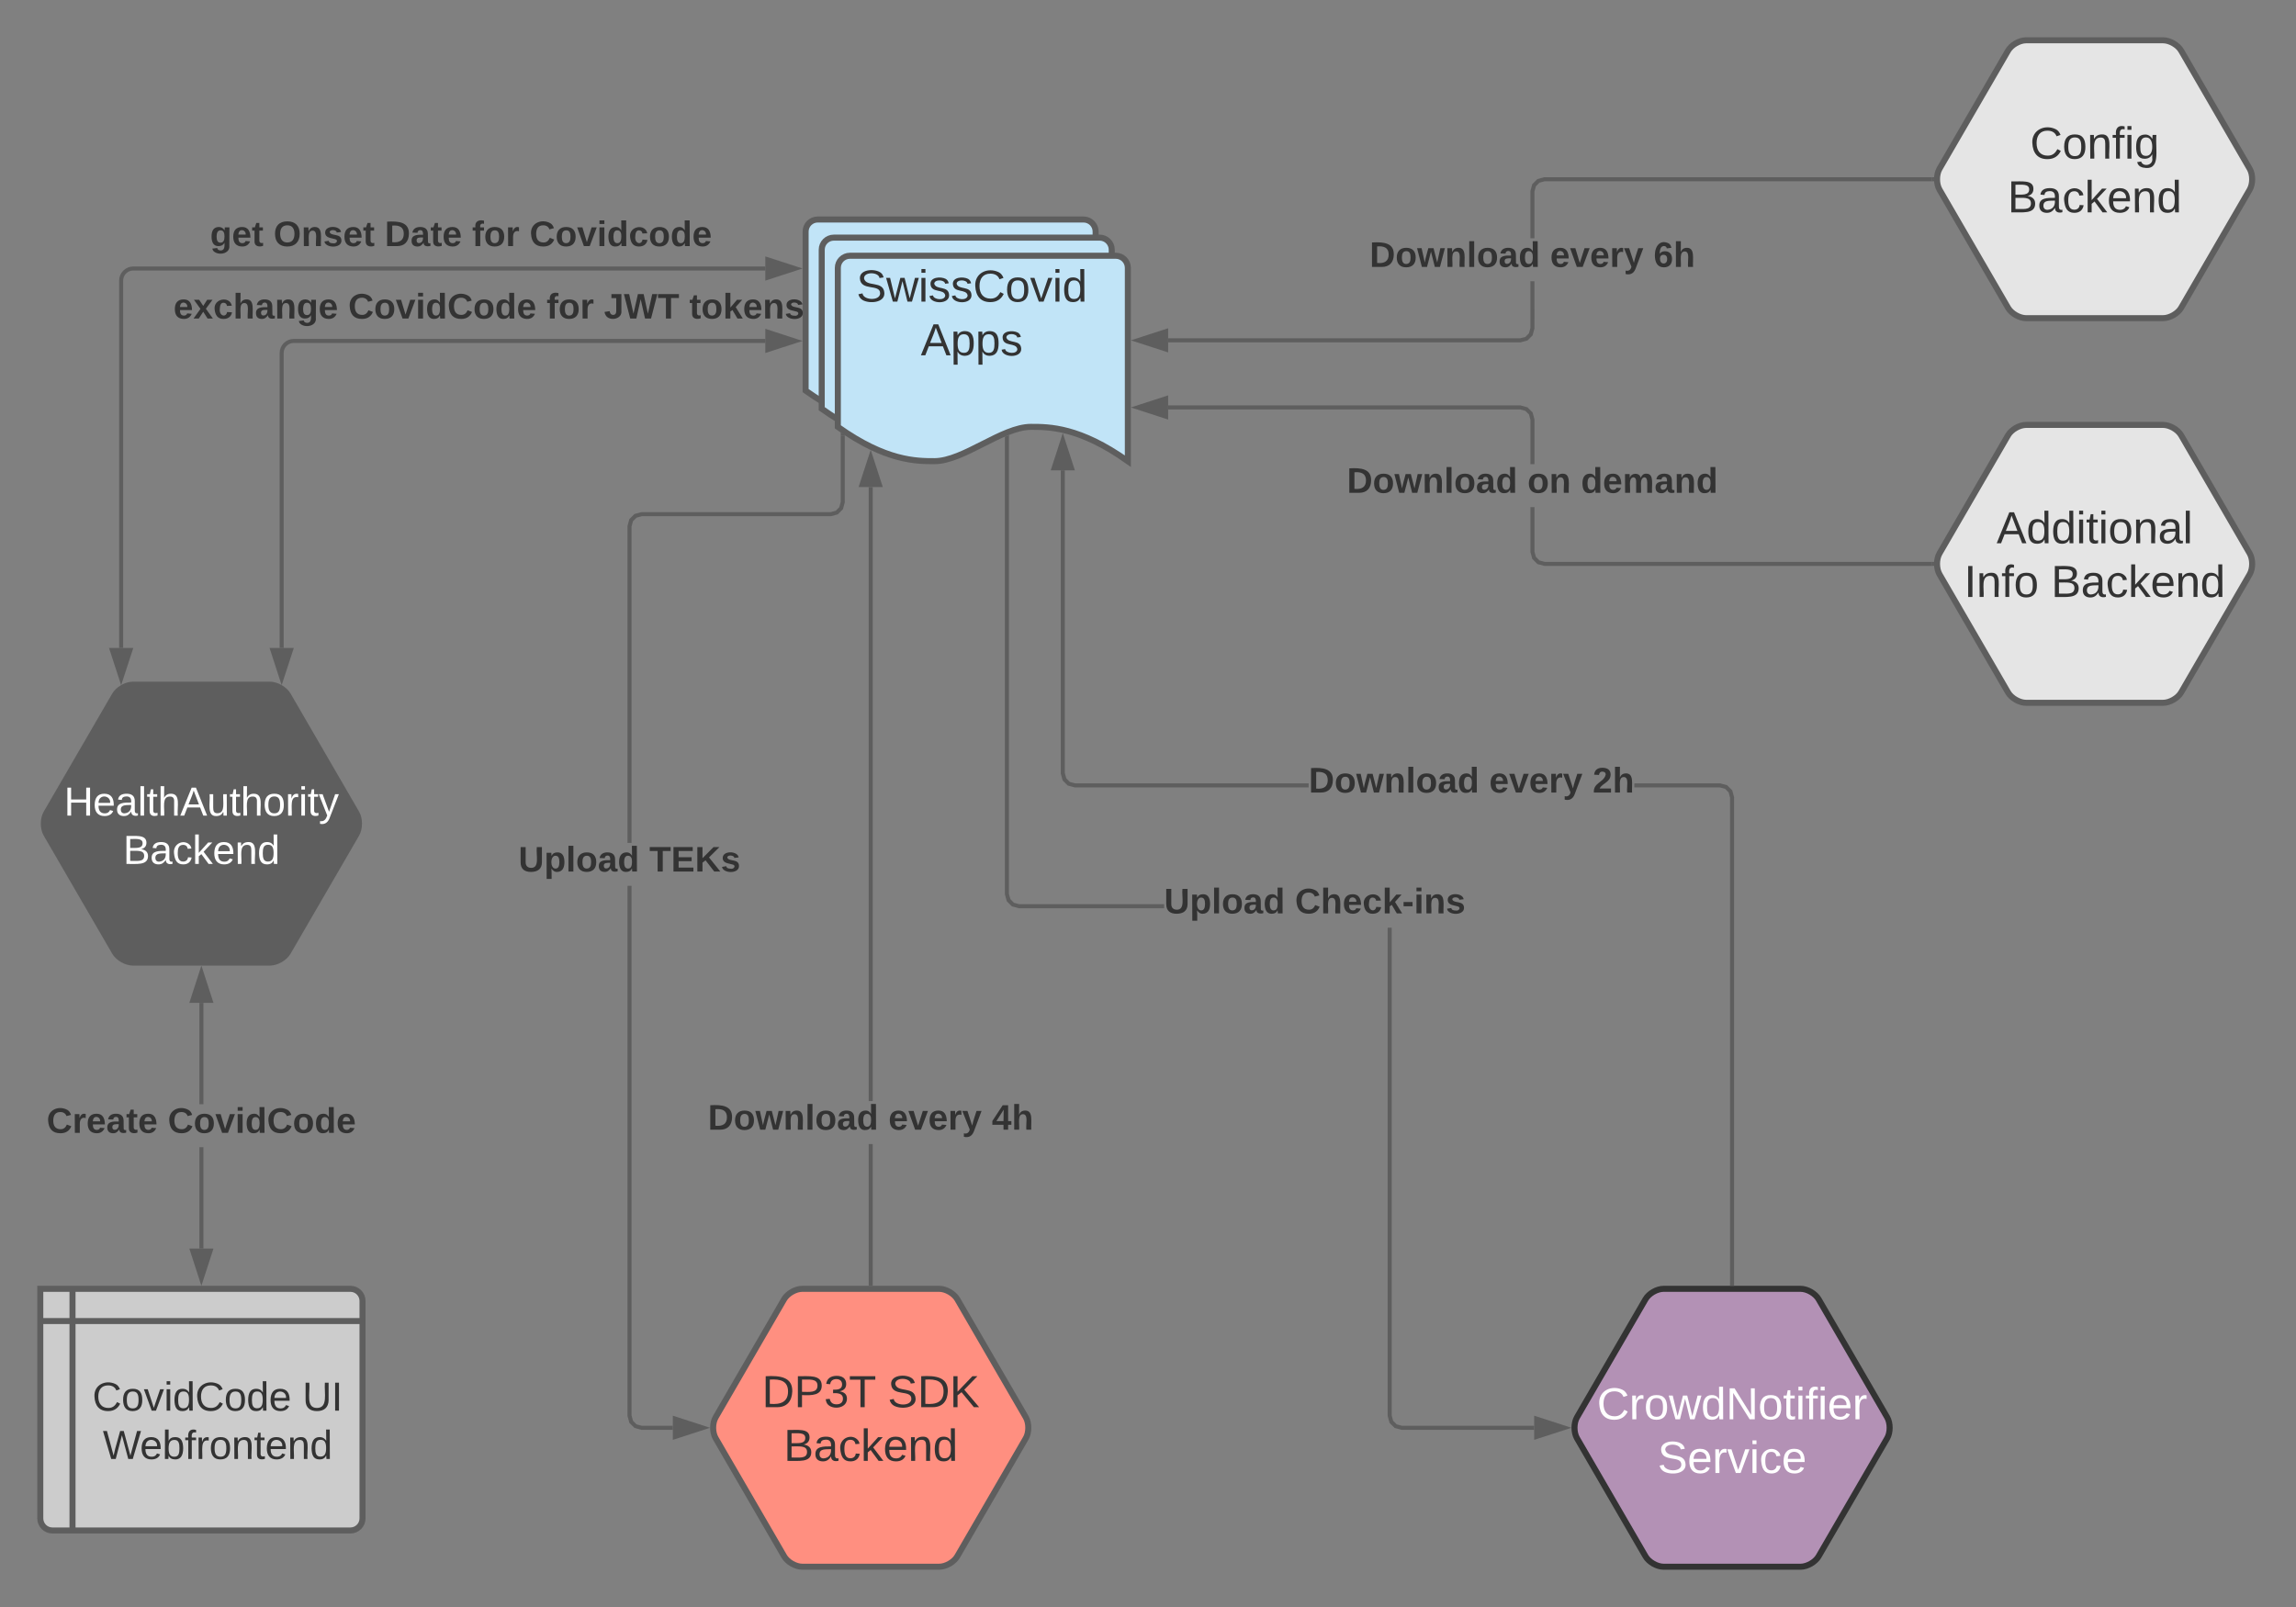 <svg xmlns="http://www.w3.org/2000/svg" xmlns:xlink="http://www.w3.org/1999/xlink" xmlns:lucid="lucid" width="1140" height="798"><rect width="100%" height="100%" fill="#808080" stroke="none"/><g transform="translate(-480 -20)" lucid:page-tab-id="0_0"><path d="M1263 734.2c-1.65-2.88-1.65-7.52 0-10.4l34-58.6c1.65-2.88 5.7-5.2 9-5.2h68c3.3 0 7.35 2.32 9 5.2l34 58.6c1.65 2.88 1.65 7.52 0 10.4l-34 58.6c-1.65 2.88-5.7 5.2-9 5.2h-68c-3.3 0-7.35-2.32-9-5.2z" stroke="#333" stroke-width="3" fill="#b391b5"/><use xlink:href="#a" transform="matrix(1,0,0,1,1265,665) translate(7.937 59.788)"/><use xlink:href="#b" transform="matrix(1,0,0,1,1265,665) translate(38.03 86.454)"/><path d="M835.33 734.2c-1.66-2.88-1.66-7.52 0-10.4l33.98-58.6c1.67-2.88 5.7-5.2 9.02-5.2h68c3.3 0 7.35 2.32 9 5.2l34 58.6c1.65 2.88 1.65 7.52 0 10.4l-34 58.6c-1.65 2.88-5.7 5.2-9 5.2h-68c-3.3 0-7.35-2.32-9-5.2z" stroke="#5e5e5e" stroke-width="3" fill="#ff8f80"/><use xlink:href="#c" transform="matrix(1,0,0,1,837.321,665) translate(20.993 53.778)"/><use xlink:href="#d" transform="matrix(1,0,0,1,837.321,665) translate(83.4 53.778)"/><use xlink:href="#e" transform="matrix(1,0,0,1,837.321,665) translate(31.795 80.444)"/><path d="M503 434.2c-1.65-2.88-1.65-7.52 0-10.4l34-58.6c1.65-2.88 5.7-5.2 9-5.2h68c3.3 0 7.35 2.32 9 5.2l34 58.6c1.65 2.88 1.65 7.52 0 10.4l-34 58.6c-1.65 2.88-5.7 5.2-9 5.2h-68c-3.3 0-7.35-2.32-9-5.2z" stroke="#5e5e5e" stroke-width="3" fill="#5e5e5e"/><use xlink:href="#f" transform="matrix(1,0,0,1,505,365) translate(6.783 60.01)"/><use xlink:href="#g" transform="matrix(1,0,0,1,505,365) translate(36.116 84.01)"/><path d="M500 660h154c3.3 0 6 2.7 6 6v108c0 3.3-2.7 6-6 6H506c-3.3 0-6-2.7-6-6zm16 0v120m-16-104h160" stroke="#5e5e5e" stroke-width="3" fill="#ccc"/><use xlink:href="#h" transform="matrix(1,0,0,1,521,681) translate(4.889 39.5)"/><use xlink:href="#i" transform="matrix(1,0,0,1,521,681) translate(109.167 39.5)"/><use xlink:href="#j" transform="matrix(1,0,0,1,521,681) translate(10.028 63.5)"/><path d="M1443 114.2c-1.65-2.88-1.65-7.52 0-10.4l34-58.6c1.65-2.88 5.7-5.2 9-5.2h68c3.3 0 7.35 2.32 9 5.2l34 58.6c1.65 2.88 1.65 7.52 0 10.4l-34 58.6c-1.65 2.88-5.7 5.2-9 5.2h-68c-3.3 0-7.35-2.32-9-5.2z" stroke="#5e5e5e" stroke-width="3" fill="#e5e5e5"/><use xlink:href="#k" transform="matrix(1,0,0,1,1445,45) translate(42.968 53.778)"/><use xlink:href="#e" transform="matrix(1,0,0,1,1445,45) translate(31.795 80.444)"/><path d="M1443 305.2c-1.65-2.88-1.65-7.52 0-10.4l34-58.6c1.65-2.88 5.7-5.2 9-5.2h68c3.3 0 7.35 2.32 9 5.2l34 58.6c1.65 2.88 1.65 7.52 0 10.4l-34 58.6c-1.65 2.88-5.7 5.2-9 5.2h-68c-3.3 0-7.35-2.32-9-5.2z" stroke="#5e5e5e" stroke-width="3" fill="#e5e5e5"/><use xlink:href="#l" transform="matrix(1,0,0,1,1445,236) translate(26.332 53.778)"/><use xlink:href="#m" transform="matrix(1,0,0,1,1445,236) translate(10.19 80.444)"/><use xlink:href="#n" transform="matrix(1,0,0,1,1445,236) translate(53.4 80.444)"/><path d="M880 135c0-3.3 2.7-6 6-6h132c3.3 0 6 2.7 6 6v96c-24.05-17.03-39.02-17.03-48.1-17.03-14.4 0-33.55 17.03-47.95 17.03-8.93 0-24.05 0-47.95-17.03z" stroke="#5e5e5e" stroke-width="3" fill="#c1e4f7"/><path d="M888 144c0-3.3 2.7-6 6-6h132c3.3 0 6 2.7 6 6v96c-24.05-17.03-39.02-17.03-48.1-17.03-14.4 0-33.55 17.03-47.95 17.03-8.93 0-24.05 0-47.95-17.03z" stroke="#5e5e5e" stroke-width="3" fill="#c1e4f7"/><path d="M896 153c0-3.3 2.7-6 6-6h132c3.3 0 6 2.7 6 6v96c-24.05-17.03-39.02-17.03-48.1-17.03-14.4 0-33.55 17.03-47.95 17.03-8.93 0-24.05 0-47.95-17.03z" stroke="#5e5e5e" stroke-width="3" fill="#c1e4f7"/><use xlink:href="#o" transform="matrix(1,0,0,1,901,152) translate(4.216 17.778)"/><use xlink:href="#p" transform="matrix(1,0,0,1,901,152) translate(36.191 44.444)"/><path d="M1241.88 183.13l-.93 3.42-2.53 2.53-3.4.92H1060v-2h174.74l2.65-.7 1.76-1.8.72-2.63v-23.2h2zM1439.25 110H1247l-2.63.7-1.78 1.8-.72 2.63v23.2h-2v-23.46l.92-3.42 2.53-2.53 3.4-.92h192.52z" fill="#5e5e5e"/><path d="M1440.25 109.02l.13.98h-1.15v-2h1.15zM1059 193.64l-14.26-4.64 14.26-4.64z" fill="#5e5e5e"/><path d="M1060 195l-18.5-6 18.5-6zm-12.03-6l10.03 3.26v-6.52z" fill="#5e5e5e"/><use xlink:href="#q" transform="matrix(1,0,0,1,1160.037,138.333) translate(0 14.222)"/><use xlink:href="#r" transform="matrix(1,0,0,1,1160.037,138.333) translate(89.63 14.222)"/><use xlink:href="#s" transform="matrix(1,0,0,1,1160.037,138.333) translate(140.988 14.222)"/><path d="M1241.88 293.87l.7 2.64 1.8 1.8 2.63.7h192.25v2h-192.5l-3.42-.92-2.53-2.53-.92-3.42v-22.3h2zm-3.46-71.6l2.53 2.52.93 3.4v22.3h-2v-22.03l-.72-2.65-1.77-1.77-2.66-.72H1060v-2h175z" fill="#5e5e5e"/><path d="M1440.25 300.02l.13.98h-1.15v-2h1.15zM1059 226.97l-14.26-4.64 14.26-4.63z" fill="#5e5e5e"/><path d="M1060 228.35l-18.5-6.02 18.5-6zm-12.03-6.02l10.03 3.26v-6.53z" fill="#5e5e5e"/><use xlink:href="#q" transform="matrix(1,0,0,1,1148.778,250.5) translate(0 14.222)"/><use xlink:href="#t" transform="matrix(1,0,0,1,1148.778,250.5) translate(89.63 14.222)"/><use xlink:href="#u" transform="matrix(1,0,0,1,1148.778,250.5) translate(116.198 14.222)"/><path d="M1334.13 409l3.42.92 2.53 2.53.92 3.42V657.5h-2V416.13l-.7-2.64-1.8-1.8-2.63-.7h-42.4v-2zm-324.7-2.5l1.76 1.8 2.63.7h115.95v2h-116.2l-3.43-.92-2.53-2.53-.92-3.42V253.55h2v150.32z" fill="#5e5e5e"/><path d="M1341 658.5h-2v-1.03h2zM1012.34 252.55h-9.27l4.63-14.27z" fill="#5e5e5e"/><path d="M1013.7 253.55h-12l6-18.5zm-9.26-2h6.52l-3.26-10.03z" fill="#5e5e5e"/><use xlink:href="#q" transform="matrix(1,0,0,1,1129.785,399.333) translate(0 14.222)"/><use xlink:href="#r" transform="matrix(1,0,0,1,1129.785,399.333) translate(89.63 14.222)"/><use xlink:href="#v" transform="matrix(1,0,0,1,1129.785,399.333) translate(140.988 14.222)"/><path d="M913.32 657.5h-2v-69.4h2zm0-90.74h-2v-304.9h2z" fill="#5e5e5e"/><path d="M913.32 658.5h-2v-1.03h2zM916.96 260.87h-9.27l4.62-14.26z" fill="#5e5e5e"/><path d="M918.33 261.87H906.3l6.02-18.5zm-9.27-2h6.52l-3.26-10.03z" fill="#5e5e5e"/><use xlink:href="#q" transform="matrix(1,0,0,1,831.482,566.761) translate(0 14.222)"/><use xlink:href="#r" transform="matrix(1,0,0,1,831.482,566.761) translate(89.63 14.222)"/><use xlink:href="#w" transform="matrix(1,0,0,1,831.482,566.761) translate(140.988 14.222)"/><path d="M581 640h-2v-50.33h2zm0-71.67h-2V518h2zM580 655.26L575.36 641h9.28z" fill="#5e5e5e"/><path d="M580 658.5l-6-18.5h12zm-3.26-16.5l3.26 10.03 3.26-10.03zM584.64 517h-9.28l4.64-14.26z" fill="#5e5e5e"/><path d="M586 518h-12l6-18.5zm-9.26-2h6.52L580 505.97z" fill="#5e5e5e"/><use xlink:href="#x" transform="matrix(1,0,0,1,503.16,568.333) translate(0 14.222)"/><use xlink:href="#y" transform="matrix(1,0,0,1,503.16,568.333) translate(60.148 14.222)"/><path d="M860 153.33H546.15c-3.3 0-6 2.7-6 6v182.43" stroke="#5e5e5e" stroke-width="2" fill="none"/><path d="M875.26 153.33L861 157.97v-9.27zM540.15 357.02l-4.64-14.26h9.3z" stroke="#5e5e5e" stroke-width="2" fill="#5e5e5e"/><g><use xlink:href="#z" transform="matrix(1,0,0,1,584.312,128) translate(0 14.222)"/><use xlink:href="#A" transform="matrix(1,0,0,1,584.312,128) translate(31.506 14.222)"/><use xlink:href="#B" transform="matrix(1,0,0,1,584.312,128) translate(86.716 14.222)"/><use xlink:href="#C" transform="matrix(1,0,0,1,584.312,128) translate(130.074 14.222)"/><use xlink:href="#D" transform="matrix(1,0,0,1,584.312,128) translate(158.617 14.222)"/></g><path d="M860 189.3H625.85c-3.3 0-6 2.68-6 6v146.46" stroke="#5e5e5e" stroke-width="2" fill="none"/><path d="M875.26 189.3L861 193.92v-9.27zM619.85 357.02l-4.64-14.26h9.3z" stroke="#5e5e5e" stroke-width="2" fill="#5e5e5e"/><g><use xlink:href="#E" transform="matrix(1,0,0,1,566.126,163.959) translate(0 14.222)"/><use xlink:href="#F" transform="matrix(1,0,0,1,566.126,163.959) translate(86.765 14.222)"/><use xlink:href="#C" transform="matrix(1,0,0,1,566.126,163.959) translate(185.235 14.222)"/><use xlink:href="#G" transform="matrix(1,0,0,1,566.126,163.959) translate(213.778 14.222)"/><use xlink:href="#H" transform="matrix(1,0,0,1,566.126,163.959) translate(256.148 14.222)"/></g><path d="M793.57 722.87l.72 2.64 1.77 1.8 2.64.7h15.37v2h-15.63l-3.4-.92-2.54-2.53-.93-3.42V459.9h2zm105.88-453.4l-.92 3.4-2.53 2.54-3.42.93H798.7l-2.63.72-1.78 1.77-.73 2.64v157.1h-2V281.2l.93-3.42 2.53-2.53 3.4-.92h93.9l2.63-.7 1.78-1.8.7-2.63v-32.87h2z" fill="#5e5e5e"/><path d="M899.45 235.98v.38h-2v-1.67zM829.34 729l-14.27 4.64v-9.28z" fill="#5e5e5e"/><path d="M832.57 729l-18.5 6v-12zm-16.5 3.26L826.1 729l-10.03-3.26z" fill="#5e5e5e"/><g><use xlink:href="#I" transform="matrix(1,0,0,1,737.414,438.561) translate(0 14.222)"/><use xlink:href="#J" transform="matrix(1,0,0,1,737.414,438.561) translate(64.988 14.222)"/></g><path d="M1171 722.87l.7 2.64 1.8 1.8 2.63.7h65.62v2h-65.88l-3.42-.92-2.53-2.53-.92-3.42V480.67h2zM981.68 466.5l1.77 1.8 2.65.7h71.9v2h-72.17l-3.4-.92-2.54-2.53-.94-3.42V237.48h2v226.4z" fill="#5e5e5e"/><path d="M980.96 237.5h-2v-.63l2-.78zM1257.02 729l-14.27 4.64v-9.28z" fill="#5e5e5e"/><path d="M1260.25 729l-18.5 6v-12zm-16.5 3.26l10.03-3.26-10.03-3.26z" fill="#5e5e5e"/><g><use xlink:href="#I" transform="matrix(1,0,0,1,1057.986,459.333) translate(0 14.222)"/><use xlink:href="#K" transform="matrix(1,0,0,1,1057.986,459.333) translate(64.988 14.222)"/></g><defs><path fill="#fff" d="M212-179c-10-28-35-45-73-45-59 0-87 40-87 99 0 60 29 101 89 101 43 0 62-24 78-52l27 14C228-24 195 4 139 4 59 4 22-46 18-125c-6-104 99-153 187-111 19 9 31 26 39 46" id="L"/><path fill="#fff" d="M114-163C36-179 61-72 57 0H25l-1-190h30c1 12-1 29 2 39 6-27 23-49 58-41v29" id="M"/><path fill="#fff" d="M100-194c62-1 85 37 85 99 1 63-27 99-86 99S16-35 15-95c0-66 28-99 85-99zM99-20c44 1 53-31 53-75 0-43-8-75-51-75s-53 32-53 75 10 74 51 75" id="N"/><path fill="#fff" d="M206 0h-36l-40-164L89 0H53L-1-190h32L70-26l43-164h34l41 164 42-164h31" id="O"/><path fill="#fff" d="M85-194c31 0 48 13 60 33l-1-100h32l1 261h-30c-2-10 0-23-3-31C134-8 116 4 85 4 32 4 16-35 15-94c0-66 23-100 70-100zm9 24c-40 0-46 34-46 75 0 40 6 74 45 74 42 0 51-32 51-76 0-42-9-74-50-73" id="P"/><path fill="#fff" d="M190 0L58-211 59 0H30v-248h39L202-35l-2-213h31V0h-41" id="Q"/><path fill="#fff" d="M59-47c-2 24 18 29 38 22v24C64 9 27 4 27-40v-127H5v-23h24l9-43h21v43h35v23H59v120" id="R"/><path fill="#fff" d="M24-231v-30h32v30H24zM24 0v-190h32V0H24" id="S"/><path fill="#fff" d="M101-234c-31-9-42 10-38 44h38v23H63V0H32v-167H5v-23h27c-7-52 17-82 69-68v24" id="T"/><path fill="#fff" d="M100-194c63 0 86 42 84 106H49c0 40 14 67 53 68 26 1 43-12 49-29l28 8c-11 28-37 45-77 45C44 4 14-33 15-96c1-61 26-98 85-98zm52 81c6-60-76-77-97-28-3 7-6 17-6 28h103" id="U"/><g id="a"><use transform="matrix(0.062,0,0,0.062,0,0)" xlink:href="#L"/><use transform="matrix(0.062,0,0,0.062,15.988,0)" xlink:href="#M"/><use transform="matrix(0.062,0,0,0.062,23.333,0)" xlink:href="#N"/><use transform="matrix(0.062,0,0,0.062,35.679,0)" xlink:href="#O"/><use transform="matrix(0.062,0,0,0.062,51.667,0)" xlink:href="#P"/><use transform="matrix(0.062,0,0,0.062,64.012,0)" xlink:href="#Q"/><use transform="matrix(0.062,0,0,0.062,80,0)" xlink:href="#N"/><use transform="matrix(0.062,0,0,0.062,92.346,0)" xlink:href="#R"/><use transform="matrix(0.062,0,0,0.062,98.519,0)" xlink:href="#S"/><use transform="matrix(0.062,0,0,0.062,103.395,0)" xlink:href="#T"/><use transform="matrix(0.062,0,0,0.062,109.568,0)" xlink:href="#S"/><use transform="matrix(0.062,0,0,0.062,114.444,0)" xlink:href="#U"/><use transform="matrix(0.062,0,0,0.062,126.79,0)" xlink:href="#M"/></g><path fill="#fff" d="M185-189c-5-48-123-54-124 2 14 75 158 14 163 119 3 78-121 87-175 55-17-10-28-26-33-46l33-7c5 56 141 63 141-1 0-78-155-14-162-118-5-82 145-84 179-34 5 7 8 16 11 25" id="V"/><path fill="#fff" d="M108 0H70L1-190h34L89-25l56-165h34" id="W"/><path fill="#fff" d="M96-169c-40 0-48 33-48 73s9 75 48 75c24 0 41-14 43-38l32 2c-6 37-31 61-74 61-59 0-76-41-82-99-10-93 101-131 147-64 4 7 5 14 7 22l-32 3c-4-21-16-35-41-35" id="X"/><g id="b"><use transform="matrix(0.062,0,0,0.062,0,0)" xlink:href="#V"/><use transform="matrix(0.062,0,0,0.062,14.815,0)" xlink:href="#U"/><use transform="matrix(0.062,0,0,0.062,27.16,0)" xlink:href="#M"/><use transform="matrix(0.062,0,0,0.062,34.506,0)" xlink:href="#W"/><use transform="matrix(0.062,0,0,0.062,45.617,0)" xlink:href="#S"/><use transform="matrix(0.062,0,0,0.062,50.494,0)" xlink:href="#X"/><use transform="matrix(0.062,0,0,0.062,61.605,0)" xlink:href="#U"/></g><path fill="#333" d="M30-248c118-7 216 8 213 122C240-48 200 0 122 0H30v-248zM63-27c89 8 146-16 146-99s-60-101-146-95v194" id="Y"/><path fill="#333" d="M30-248c87 1 191-15 191 75 0 78-77 80-158 76V0H30v-248zm33 125c57 0 124 11 124-50 0-59-68-47-124-48v98" id="Z"/><path fill="#333" d="M126-127c33 6 58 20 58 59 0 88-139 92-164 29-3-8-5-16-6-25l32-3c6 27 21 44 54 44 32 0 52-15 52-46 0-38-36-46-79-43v-28c39 1 72-4 72-42 0-27-17-43-46-43-28 0-47 15-49 41l-32-3c6-42 35-63 81-64 48-1 79 21 79 65 0 36-21 52-52 59" id="aa"/><path fill="#333" d="M127-220V0H93v-220H8v-28h204v28h-85" id="ab"/><g id="c"><use transform="matrix(0.062,0,0,0.062,0,0)" xlink:href="#Y"/><use transform="matrix(0.062,0,0,0.062,15.988,0)" xlink:href="#Z"/><use transform="matrix(0.062,0,0,0.062,30.802,0)" xlink:href="#aa"/><use transform="matrix(0.062,0,0,0.062,43.148,0)" xlink:href="#ab"/></g><path fill="#333" d="M185-189c-5-48-123-54-124 2 14 75 158 14 163 119 3 78-121 87-175 55-17-10-28-26-33-46l33-7c5 56 141 63 141-1 0-78-155-14-162-118-5-82 145-84 179-34 5 7 8 16 11 25" id="ac"/><path fill="#333" d="M194 0L95-120 63-95V0H30v-248h33v124l119-124h40L117-140 236 0h-42" id="ad"/><g id="d"><use transform="matrix(0.062,0,0,0.062,0,0)" xlink:href="#ac"/><use transform="matrix(0.062,0,0,0.062,14.815,0)" xlink:href="#Y"/><use transform="matrix(0.062,0,0,0.062,30.802,0)" xlink:href="#ad"/></g><path fill="#333" d="M160-131c35 5 61 23 61 61C221 17 115-2 30 0v-248c76 3 177-17 177 60 0 33-19 50-47 57zm-97-11c50-1 110 9 110-42 0-47-63-36-110-37v79zm0 115c55-2 124 14 124-45 0-56-70-42-124-44v89" id="ae"/><path fill="#333" d="M141-36C126-15 110 5 73 4 37 3 15-17 15-53c-1-64 63-63 125-63 3-35-9-54-41-54-24 1-41 7-42 31l-33-3c5-37 33-52 76-52 45 0 72 20 72 64v82c-1 20 7 32 28 27v20c-31 9-61-2-59-35zM48-53c0 20 12 33 32 33 41-3 63-29 60-74-43 2-92-5-92 41" id="af"/><path fill="#333" d="M96-169c-40 0-48 33-48 73s9 75 48 75c24 0 41-14 43-38l32 2c-6 37-31 61-74 61-59 0-76-41-82-99-10-93 101-131 147-64 4 7 5 14 7 22l-32 3c-4-21-16-35-41-35" id="ag"/><path fill="#333" d="M143 0L79-87 56-68V0H24v-261h32v163l83-92h37l-77 82L181 0h-38" id="ah"/><path fill="#333" d="M100-194c63 0 86 42 84 106H49c0 40 14 67 53 68 26 1 43-12 49-29l28 8c-11 28-37 45-77 45C44 4 14-33 15-96c1-61 26-98 85-98zm52 81c6-60-76-77-97-28-3 7-6 17-6 28h103" id="ai"/><path fill="#333" d="M117-194c89-4 53 116 60 194h-32v-121c0-31-8-49-39-48C34-167 62-67 57 0H25l-1-190h30c1 10-1 24 2 32 11-22 29-35 61-36" id="aj"/><path fill="#333" d="M85-194c31 0 48 13 60 33l-1-100h32l1 261h-30c-2-10 0-23-3-31C134-8 116 4 85 4 32 4 16-35 15-94c0-66 23-100 70-100zm9 24c-40 0-46 34-46 75 0 40 6 74 45 74 42 0 51-32 51-76 0-42-9-74-50-73" id="ak"/><g id="e"><use transform="matrix(0.062,0,0,0.062,0,0)" xlink:href="#ae"/><use transform="matrix(0.062,0,0,0.062,14.815,0)" xlink:href="#af"/><use transform="matrix(0.062,0,0,0.062,27.16,0)" xlink:href="#ag"/><use transform="matrix(0.062,0,0,0.062,38.272,0)" xlink:href="#ah"/><use transform="matrix(0.062,0,0,0.062,49.383,0)" xlink:href="#ai"/><use transform="matrix(0.062,0,0,0.062,61.728,0)" xlink:href="#aj"/><use transform="matrix(0.062,0,0,0.062,74.074,0)" xlink:href="#ak"/></g><path fill="#fff" d="M197 0v-115H63V0H30v-248h33v105h134v-105h34V0h-34" id="al"/><path fill="#fff" d="M141-36C126-15 110 5 73 4 37 3 15-17 15-53c-1-64 63-63 125-63 3-35-9-54-41-54-24 1-41 7-42 31l-33-3c5-37 33-52 76-52 45 0 72 20 72 64v82c-1 20 7 32 28 27v20c-31 9-61-2-59-35zM48-53c0 20 12 33 32 33 41-3 63-29 60-74-43 2-92-5-92 41" id="am"/><path fill="#fff" d="M24 0v-261h32V0H24" id="an"/><path fill="#fff" d="M106-169C34-169 62-67 57 0H25v-261h32l-1 103c12-21 28-36 61-36 89 0 53 116 60 194h-32v-121c2-32-8-49-39-48" id="ao"/><path fill="#fff" d="M205 0l-28-72H64L36 0H1l101-248h38L239 0h-34zm-38-99l-47-123c-12 45-31 82-46 123h93" id="ap"/><path fill="#fff" d="M84 4C-5 8 30-112 23-190h32v120c0 31 7 50 39 49 72-2 45-101 50-169h31l1 190h-30c-1-10 1-25-2-33-11 22-28 36-60 37" id="aq"/><path fill="#fff" d="M179-190L93 31C79 59 56 82 12 73V49c39 6 53-20 64-50L1-190h34L92-34l54-156h33" id="ar"/><g id="f"><use transform="matrix(0.056,0,0,0.056,0,0)" xlink:href="#al"/><use transform="matrix(0.056,0,0,0.056,14.389,0)" xlink:href="#U"/><use transform="matrix(0.056,0,0,0.056,25.5,0)" xlink:href="#am"/><use transform="matrix(0.056,0,0,0.056,36.611,0)" xlink:href="#an"/><use transform="matrix(0.056,0,0,0.056,41,0)" xlink:href="#R"/><use transform="matrix(0.056,0,0,0.056,46.556,0)" xlink:href="#ao"/><use transform="matrix(0.056,0,0,0.056,57.667,0)" xlink:href="#ap"/><use transform="matrix(0.056,0,0,0.056,71,0)" xlink:href="#aq"/><use transform="matrix(0.056,0,0,0.056,82.111,0)" xlink:href="#R"/><use transform="matrix(0.056,0,0,0.056,87.667,0)" xlink:href="#ao"/><use transform="matrix(0.056,0,0,0.056,98.778,0)" xlink:href="#N"/><use transform="matrix(0.056,0,0,0.056,109.889,0)" xlink:href="#M"/><use transform="matrix(0.056,0,0,0.056,116.5,0)" xlink:href="#S"/><use transform="matrix(0.056,0,0,0.056,120.889,0)" xlink:href="#R"/><use transform="matrix(0.056,0,0,0.056,126.444,0)" xlink:href="#ar"/></g><path fill="#fff" d="M160-131c35 5 61 23 61 61C221 17 115-2 30 0v-248c76 3 177-17 177 60 0 33-19 50-47 57zm-97-11c50-1 110 9 110-42 0-47-63-36-110-37v79zm0 115c55-2 124 14 124-45 0-56-70-42-124-44v89" id="as"/><path fill="#fff" d="M143 0L79-87 56-68V0H24v-261h32v163l83-92h37l-77 82L181 0h-38" id="at"/><path fill="#fff" d="M117-194c89-4 53 116 60 194h-32v-121c0-31-8-49-39-48C34-167 62-67 57 0H25l-1-190h30c1 10-1 24 2 32 11-22 29-35 61-36" id="au"/><g id="g"><use transform="matrix(0.056,0,0,0.056,0,0)" xlink:href="#as"/><use transform="matrix(0.056,0,0,0.056,13.333,0)" xlink:href="#am"/><use transform="matrix(0.056,0,0,0.056,24.444,0)" xlink:href="#X"/><use transform="matrix(0.056,0,0,0.056,34.444,0)" xlink:href="#at"/><use transform="matrix(0.056,0,0,0.056,44.444,0)" xlink:href="#U"/><use transform="matrix(0.056,0,0,0.056,55.556,0)" xlink:href="#au"/><use transform="matrix(0.056,0,0,0.056,66.667,0)" xlink:href="#P"/></g><path fill="#333" d="M212-179c-10-28-35-45-73-45-59 0-87 40-87 99 0 60 29 101 89 101 43 0 62-24 78-52l27 14C228-24 195 4 139 4 59 4 22-46 18-125c-6-104 99-153 187-111 19 9 31 26 39 46" id="av"/><path fill="#333" d="M100-194c62-1 85 37 85 99 1 63-27 99-86 99S16-35 15-95c0-66 28-99 85-99zM99-20c44 1 53-31 53-75 0-43-8-75-51-75s-53 32-53 75 10 74 51 75" id="aw"/><path fill="#333" d="M108 0H70L1-190h34L89-25l56-165h34" id="ax"/><path fill="#333" d="M24-231v-30h32v30H24zM24 0v-190h32V0H24" id="ay"/><g id="h"><use transform="matrix(0.056,0,0,0.056,0,0)" xlink:href="#av"/><use transform="matrix(0.056,0,0,0.056,14.389,0)" xlink:href="#aw"/><use transform="matrix(0.056,0,0,0.056,25.5,0)" xlink:href="#ax"/><use transform="matrix(0.056,0,0,0.056,35.5,0)" xlink:href="#ay"/><use transform="matrix(0.056,0,0,0.056,39.889,0)" xlink:href="#ak"/><use transform="matrix(0.056,0,0,0.056,51,0)" xlink:href="#av"/><use transform="matrix(0.056,0,0,0.056,65.389,0)" xlink:href="#aw"/><use transform="matrix(0.056,0,0,0.056,76.5,0)" xlink:href="#ak"/><use transform="matrix(0.056,0,0,0.056,87.611,0)" xlink:href="#ai"/></g><path fill="#333" d="M232-93c-1 65-40 97-104 97C67 4 28-28 28-90v-158h33c8 89-33 224 67 224 102 0 64-133 71-224h33v155" id="az"/><path fill="#333" d="M33 0v-248h34V0H33" id="aA"/><g id="i"><use transform="matrix(0.056,0,0,0.056,0,0)" xlink:href="#az"/><use transform="matrix(0.056,0,0,0.056,14.389,0)" xlink:href="#aA"/></g><path fill="#333" d="M266 0h-40l-56-210L115 0H75L2-248h35L96-30l15-64 43-154h32l59 218 59-218h35" id="aB"/><path fill="#333" d="M115-194c53 0 69 39 70 98 0 66-23 100-70 100C84 3 66-7 56-30L54 0H23l1-261h32v101c10-23 28-34 59-34zm-8 174c40 0 45-34 45-75 0-40-5-75-45-74-42 0-51 32-51 76 0 43 10 73 51 73" id="aC"/><path fill="#333" d="M101-234c-31-9-42 10-38 44h38v23H63V0H32v-167H5v-23h27c-7-52 17-82 69-68v24" id="aD"/><path fill="#333" d="M114-163C36-179 61-72 57 0H25l-1-190h30c1 12-1 29 2 39 6-27 23-49 58-41v29" id="aE"/><path fill="#333" d="M59-47c-2 24 18 29 38 22v24C64 9 27 4 27-40v-127H5v-23h24l9-43h21v43h35v23H59v120" id="aF"/><g id="j"><use transform="matrix(0.056,0,0,0.056,0,0)" xlink:href="#aB"/><use transform="matrix(0.056,0,0,0.056,18.444,0)" xlink:href="#ai"/><use transform="matrix(0.056,0,0,0.056,29.556,0)" xlink:href="#aC"/><use transform="matrix(0.056,0,0,0.056,40.667,0)" xlink:href="#aD"/><use transform="matrix(0.056,0,0,0.056,46.222,0)" xlink:href="#aE"/><use transform="matrix(0.056,0,0,0.056,52.833,0)" xlink:href="#aw"/><use transform="matrix(0.056,0,0,0.056,63.944,0)" xlink:href="#aj"/><use transform="matrix(0.056,0,0,0.056,75.056,0)" xlink:href="#aF"/><use transform="matrix(0.056,0,0,0.056,80.611,0)" xlink:href="#ai"/><use transform="matrix(0.056,0,0,0.056,91.722,0)" xlink:href="#aj"/><use transform="matrix(0.056,0,0,0.056,102.833,0)" xlink:href="#ak"/></g><path fill="#333" d="M177-190C167-65 218 103 67 71c-23-6-38-20-44-43l32-5c15 47 100 32 89-28v-30C133-14 115 1 83 1 29 1 15-40 15-95c0-56 16-97 71-98 29-1 48 16 59 35 1-10 0-23 2-32h30zM94-22c36 0 50-32 50-73 0-42-14-75-50-75-39 0-46 34-46 75s6 73 46 73" id="aG"/><g id="k"><use transform="matrix(0.062,0,0,0.062,0,0)" xlink:href="#av"/><use transform="matrix(0.062,0,0,0.062,15.988,0)" xlink:href="#aw"/><use transform="matrix(0.062,0,0,0.062,28.333,0)" xlink:href="#aj"/><use transform="matrix(0.062,0,0,0.062,40.679,0)" xlink:href="#aD"/><use transform="matrix(0.062,0,0,0.062,46.852,0)" xlink:href="#ay"/><use transform="matrix(0.062,0,0,0.062,51.728,0)" xlink:href="#aG"/></g><path fill="#333" d="M205 0l-28-72H64L36 0H1l101-248h38L239 0h-34zm-38-99l-47-123c-12 45-31 82-46 123h93" id="aH"/><path fill="#333" d="M24 0v-261h32V0H24" id="aI"/><g id="l"><use transform="matrix(0.062,0,0,0.062,0,0)" xlink:href="#aH"/><use transform="matrix(0.062,0,0,0.062,14.815,0)" xlink:href="#ak"/><use transform="matrix(0.062,0,0,0.062,27.16,0)" xlink:href="#ak"/><use transform="matrix(0.062,0,0,0.062,39.506,0)" xlink:href="#ay"/><use transform="matrix(0.062,0,0,0.062,44.383,0)" xlink:href="#aF"/><use transform="matrix(0.062,0,0,0.062,50.556,0)" xlink:href="#ay"/><use transform="matrix(0.062,0,0,0.062,55.432,0)" xlink:href="#aw"/><use transform="matrix(0.062,0,0,0.062,67.778,0)" xlink:href="#aj"/><use transform="matrix(0.062,0,0,0.062,80.123,0)" xlink:href="#af"/><use transform="matrix(0.062,0,0,0.062,92.469,0)" xlink:href="#aI"/></g><g id="m"><use transform="matrix(0.062,0,0,0.062,0,0)" xlink:href="#aA"/><use transform="matrix(0.062,0,0,0.062,6.173,0)" xlink:href="#aj"/><use transform="matrix(0.062,0,0,0.062,18.519,0)" xlink:href="#aD"/><use transform="matrix(0.062,0,0,0.062,24.691,0)" xlink:href="#aw"/></g><g id="n"><use transform="matrix(0.062,0,0,0.062,0,0)" xlink:href="#ae"/><use transform="matrix(0.062,0,0,0.062,14.815,0)" xlink:href="#af"/><use transform="matrix(0.062,0,0,0.062,27.16,0)" xlink:href="#ag"/><use transform="matrix(0.062,0,0,0.062,38.272,0)" xlink:href="#ah"/><use transform="matrix(0.062,0,0,0.062,49.383,0)" xlink:href="#ai"/><use transform="matrix(0.062,0,0,0.062,61.728,0)" xlink:href="#aj"/><use transform="matrix(0.062,0,0,0.062,74.074,0)" xlink:href="#ak"/></g><path fill="#333" d="M206 0h-36l-40-164L89 0H53L-1-190h32L70-26l43-164h34l41 164 42-164h31" id="aJ"/><path fill="#333" d="M135-143c-3-34-86-38-87 0 15 53 115 12 119 90S17 21 10-45l28-5c4 36 97 45 98 0-10-56-113-15-118-90-4-57 82-63 122-42 12 7 21 19 24 35" id="aK"/><g id="o"><use transform="matrix(0.062,0,0,0.062,0,0)" xlink:href="#ac"/><use transform="matrix(0.062,0,0,0.062,14.815,0)" xlink:href="#aJ"/><use transform="matrix(0.062,0,0,0.062,30.802,0)" xlink:href="#ay"/><use transform="matrix(0.062,0,0,0.062,35.679,0)" xlink:href="#aK"/><use transform="matrix(0.062,0,0,0.062,46.79,0)" xlink:href="#aK"/><use transform="matrix(0.062,0,0,0.062,57.901,0)" xlink:href="#av"/><use transform="matrix(0.062,0,0,0.062,73.889,0)" xlink:href="#aw"/><use transform="matrix(0.062,0,0,0.062,86.235,0)" xlink:href="#ax"/><use transform="matrix(0.062,0,0,0.062,97.346,0)" xlink:href="#ay"/><use transform="matrix(0.062,0,0,0.062,102.222,0)" xlink:href="#ak"/></g><path fill="#333" d="M115-194c55 1 70 41 70 98S169 2 115 4C84 4 66-9 55-30l1 105H24l-1-265h31l2 30c10-21 28-34 59-34zm-8 174c40 0 45-34 45-75s-6-73-45-74c-42 0-51 32-51 76 0 43 10 73 51 73" id="aL"/><g id="p"><use transform="matrix(0.062,0,0,0.062,0,0)" xlink:href="#aH"/><use transform="matrix(0.062,0,0,0.062,14.815,0)" xlink:href="#aL"/><use transform="matrix(0.062,0,0,0.062,27.16,0)" xlink:href="#aL"/><use transform="matrix(0.062,0,0,0.062,39.506,0)" xlink:href="#aK"/></g><path fill="#333" d="M24-248c120-7 223 5 221 122C244-46 201 0 124 0H24v-248zM76-40c74 7 117-18 117-86 0-67-45-88-117-82v168" id="aM"/><path fill="#333" d="M110-194c64 0 96 36 96 99 0 64-35 99-97 99-61 0-95-36-95-99 0-62 34-99 96-99zm-1 164c35 0 45-28 45-65 0-40-10-65-43-65-34 0-45 26-45 65 0 36 10 65 43 65" id="aN"/><path fill="#333" d="M231 0h-52l-39-155L100 0H48L-1-190h46L77-45c9-52 24-97 36-145h53l37 145 32-145h46" id="aO"/><path fill="#333" d="M135-194c87-1 58 113 63 194h-50c-7-57 23-157-34-157-59 0-34 97-39 157H25l-1-190h47c2 12-1 28 3 38 12-26 28-41 61-42" id="aP"/><path fill="#333" d="M25 0v-261h50V0H25" id="aQ"/><path fill="#333" d="M133-34C117-15 103 5 69 4 32 3 11-16 11-54c-1-60 55-63 116-61 1-26-3-47-28-47-18 1-26 9-28 27l-52-2c7-38 36-58 82-57s74 22 75 68l1 82c-1 14 12 18 25 15v27c-30 8-71 5-69-32zm-48 3c29 0 43-24 42-57-32 0-66-3-65 30 0 17 8 27 23 27" id="aR"/><path fill="#333" d="M88-194c31-1 46 15 58 34l-1-101h50l1 261h-48c-2-10 0-23-3-31C134-8 116 4 84 4 32 4 16-41 15-95c0-56 19-97 73-99zm17 164c33 0 40-30 41-66 1-37-9-64-41-64s-38 30-39 65c0 43 13 65 39 65" id="aS"/><g id="q"><use transform="matrix(0.049,0,0,0.049,0,0)" xlink:href="#aM"/><use transform="matrix(0.049,0,0,0.049,12.79,0)" xlink:href="#aN"/><use transform="matrix(0.049,0,0,0.049,23.605,0)" xlink:href="#aO"/><use transform="matrix(0.049,0,0,0.049,37.432,0)" xlink:href="#aP"/><use transform="matrix(0.049,0,0,0.049,48.247,0)" xlink:href="#aQ"/><use transform="matrix(0.049,0,0,0.049,53.185,0)" xlink:href="#aN"/><use transform="matrix(0.049,0,0,0.049,64,0)" xlink:href="#aR"/><use transform="matrix(0.049,0,0,0.049,73.877,0)" xlink:href="#aS"/></g><path fill="#333" d="M185-48c-13 30-37 53-82 52C43 2 14-33 14-96s30-98 90-98c62 0 83 45 84 108H66c0 31 8 55 39 56 18 0 30-7 34-22zm-45-69c5-46-57-63-70-21-2 6-4 13-4 21h74" id="aT"/><path fill="#333" d="M128 0H69L1-190h53L99-40l48-150h52" id="aU"/><path fill="#333" d="M135-150c-39-12-60 13-60 57V0H25l-1-190h47c2 13-1 29 3 40 6-28 27-53 61-41v41" id="aV"/><path fill="#333" d="M123 10C108 53 80 86 19 72V37c35 8 53-11 59-39L3-190h52l48 148c12-52 28-100 44-148h51" id="aW"/><g id="r"><use transform="matrix(0.049,0,0,0.049,0,0)" xlink:href="#aT"/><use transform="matrix(0.049,0,0,0.049,9.877,0)" xlink:href="#aU"/><use transform="matrix(0.049,0,0,0.049,19.753,0)" xlink:href="#aT"/><use transform="matrix(0.049,0,0,0.049,29.63,0)" xlink:href="#aV"/><use transform="matrix(0.049,0,0,0.049,36.543,0)" xlink:href="#aW"/></g><path fill="#333" d="M115-159c48 0 72 30 72 78 0 54-30 85-83 85-64 0-91-50-91-122 0-98 58-163 141-120 15 8 21 24 27 44l-47 6c-5-31-48-31-61-4-7 14-11 33-11 60 9-17 28-27 53-27zM102-35c24 0 36-20 36-45s-11-43-37-43c-23 0-36 14-36 38 0 27 11 50 37 50" id="aX"/><path fill="#333" d="M114-157C55-157 80-60 75 0H25v-261h50l-1 109c12-26 28-41 61-42 86-1 58 113 63 194h-50c-7-57 23-157-34-157" id="aY"/><g id="s"><use transform="matrix(0.049,0,0,0.049,0,0)" xlink:href="#aX"/><use transform="matrix(0.049,0,0,0.049,9.877,0)" xlink:href="#aY"/></g><g id="t"><use transform="matrix(0.049,0,0,0.049,0,0)" xlink:href="#aN"/><use transform="matrix(0.049,0,0,0.049,10.815,0)" xlink:href="#aP"/></g><path fill="#333" d="M220-157c-53 9-28 100-34 157h-49v-107c1-27-5-49-29-50C55-147 81-57 75 0H25l-1-190h47c2 12-1 28 3 38 10-53 101-56 108 0 13-22 24-43 59-42 82 1 51 116 57 194h-49v-107c-1-25-5-48-29-50" id="aZ"/><g id="u"><use transform="matrix(0.049,0,0,0.049,0,0)" xlink:href="#aS"/><use transform="matrix(0.049,0,0,0.049,10.815,0)" xlink:href="#aT"/><use transform="matrix(0.049,0,0,0.049,20.691,0)" xlink:href="#aZ"/><use transform="matrix(0.049,0,0,0.049,36.494,0)" xlink:href="#aR"/><use transform="matrix(0.049,0,0,0.049,46.37,0)" xlink:href="#aP"/><use transform="matrix(0.049,0,0,0.049,57.185,0)" xlink:href="#aS"/></g><path fill="#333" d="M182-182c0 78-84 86-111 141h115V0H12c-6-101 99-100 120-180 1-22-12-31-33-32-23 0-32 14-35 34l-49-3c5-45 32-70 84-70 51 0 83 22 83 69" id="ba"/><g id="v"><use transform="matrix(0.049,0,0,0.049,0,0)" xlink:href="#ba"/><use transform="matrix(0.049,0,0,0.049,9.877,0)" xlink:href="#aY"/></g><path fill="#333" d="M165-50V0h-47v-50H5v-38l105-160h55v161h33v37h-33zm-47-37l2-116L46-87h72" id="bb"/><g id="w"><use transform="matrix(0.049,0,0,0.049,0,0)" xlink:href="#bb"/><use transform="matrix(0.049,0,0,0.049,9.877,0)" xlink:href="#aY"/></g><path fill="#333" d="M67-125c0 53 21 87 73 88 37 1 54-22 65-47l45 17C233-25 199 4 140 4 58 4 20-42 15-125 8-235 124-281 211-232c18 10 29 29 36 50l-46 12c-8-25-30-41-62-41-52 0-71 34-72 86" id="bc"/><path fill="#333" d="M115-3C79 11 28 4 28-45v-112H4v-33h27l15-45h31v45h36v33H77v99c-1 23 16 31 38 25v30" id="bd"/><g id="x"><use transform="matrix(0.049,0,0,0.049,0,0)" xlink:href="#bc"/><use transform="matrix(0.049,0,0,0.049,12.79,0)" xlink:href="#aV"/><use transform="matrix(0.049,0,0,0.049,19.704,0)" xlink:href="#aT"/><use transform="matrix(0.049,0,0,0.049,29.58,0)" xlink:href="#aR"/><use transform="matrix(0.049,0,0,0.049,39.457,0)" xlink:href="#bd"/><use transform="matrix(0.049,0,0,0.049,45.333,0)" xlink:href="#aT"/></g><path fill="#333" d="M25-224v-37h50v37H25zM25 0v-190h50V0H25" id="be"/><g id="y"><use transform="matrix(0.049,0,0,0.049,0,0)" xlink:href="#bc"/><use transform="matrix(0.049,0,0,0.049,12.79,0)" xlink:href="#aN"/><use transform="matrix(0.049,0,0,0.049,23.605,0)" xlink:href="#aU"/><use transform="matrix(0.049,0,0,0.049,33.481,0)" xlink:href="#be"/><use transform="matrix(0.049,0,0,0.049,38.42,0)" xlink:href="#aS"/><use transform="matrix(0.049,0,0,0.049,49.235,0)" xlink:href="#bc"/><use transform="matrix(0.049,0,0,0.049,62.025,0)" xlink:href="#aN"/><use transform="matrix(0.049,0,0,0.049,72.84,0)" xlink:href="#aS"/><use transform="matrix(0.049,0,0,0.049,83.654,0)" xlink:href="#aT"/></g><path fill="#333" d="M195-6C206 82 75 100 31 46c-4-6-6-13-8-21l49-6c3 16 16 24 34 25 40 0 42-37 40-79-11 22-30 35-61 35-53 0-70-43-70-97 0-56 18-96 73-97 30 0 46 14 59 34l2-30h47zm-90-29c32 0 41-27 41-63 0-35-9-62-40-62-32 0-39 29-40 63 0 36 9 62 39 62" id="bf"/><g id="z"><use transform="matrix(0.049,0,0,0.049,0,0)" xlink:href="#bf"/><use transform="matrix(0.049,0,0,0.049,10.815,0)" xlink:href="#aT"/><use transform="matrix(0.049,0,0,0.049,20.691,0)" xlink:href="#bd"/></g><path fill="#333" d="M140-251c80 0 125 45 125 126S219 4 139 4C58 4 15-44 15-125s44-126 125-126zm-1 214c52 0 73-35 73-88 0-50-21-86-72-86-52 0-73 35-73 86s22 88 72 88" id="bg"/><path fill="#333" d="M137-138c1-29-70-34-71-4 15 46 118 7 119 86 1 83-164 76-172 9l43-7c4 19 20 25 44 25 33 8 57-30 24-41C81-84 22-81 20-136c-2-80 154-74 161-7" id="bh"/><g id="A"><use transform="matrix(0.049,0,0,0.049,0,0)" xlink:href="#bg"/><use transform="matrix(0.049,0,0,0.049,13.827,0)" xlink:href="#aP"/><use transform="matrix(0.049,0,0,0.049,24.642,0)" xlink:href="#bh"/><use transform="matrix(0.049,0,0,0.049,34.519,0)" xlink:href="#aT"/><use transform="matrix(0.049,0,0,0.049,44.395,0)" xlink:href="#bd"/></g><g id="B"><use transform="matrix(0.049,0,0,0.049,0,0)" xlink:href="#aM"/><use transform="matrix(0.049,0,0,0.049,12.79,0)" xlink:href="#aR"/><use transform="matrix(0.049,0,0,0.049,22.667,0)" xlink:href="#bd"/><use transform="matrix(0.049,0,0,0.049,28.543,0)" xlink:href="#aT"/></g><path fill="#333" d="M121-226c-27-7-43 5-38 36h38v33H83V0H34v-157H6v-33h28c-9-59 32-81 87-68v32" id="bi"/><g id="C"><use transform="matrix(0.049,0,0,0.049,0,0)" xlink:href="#bi"/><use transform="matrix(0.049,0,0,0.049,5.877,0)" xlink:href="#aN"/><use transform="matrix(0.049,0,0,0.049,16.691,0)" xlink:href="#aV"/></g><path fill="#333" d="M190-63c-7 42-38 67-86 67-59 0-84-38-90-98-12-110 154-137 174-36l-49 2c-2-19-15-32-35-32-30 0-35 28-38 64-6 74 65 87 74 30" id="bj"/><g id="D"><use transform="matrix(0.049,0,0,0.049,0,0)" xlink:href="#bc"/><use transform="matrix(0.049,0,0,0.049,12.79,0)" xlink:href="#aN"/><use transform="matrix(0.049,0,0,0.049,23.605,0)" xlink:href="#aU"/><use transform="matrix(0.049,0,0,0.049,33.481,0)" xlink:href="#be"/><use transform="matrix(0.049,0,0,0.049,38.42,0)" xlink:href="#aS"/><use transform="matrix(0.049,0,0,0.049,49.235,0)" xlink:href="#bj"/><use transform="matrix(0.049,0,0,0.049,59.111,0)" xlink:href="#aN"/><use transform="matrix(0.049,0,0,0.049,69.926,0)" xlink:href="#aS"/><use transform="matrix(0.049,0,0,0.049,80.741,0)" xlink:href="#aT"/></g><path fill="#333" d="M144 0l-44-69L55 0H2l70-98-66-92h53l41 62 40-62h54l-67 91 71 99h-54" id="bk"/><g id="E"><use transform="matrix(0.049,0,0,0.049,0,0)" xlink:href="#aT"/><use transform="matrix(0.049,0,0,0.049,9.877,0)" xlink:href="#bk"/><use transform="matrix(0.049,0,0,0.049,19.753,0)" xlink:href="#bj"/><use transform="matrix(0.049,0,0,0.049,29.63,0)" xlink:href="#aY"/><use transform="matrix(0.049,0,0,0.049,40.444,0)" xlink:href="#aR"/><use transform="matrix(0.049,0,0,0.049,50.321,0)" xlink:href="#aP"/><use transform="matrix(0.049,0,0,0.049,61.136,0)" xlink:href="#bf"/><use transform="matrix(0.049,0,0,0.049,71.951,0)" xlink:href="#aT"/></g><g id="F"><use transform="matrix(0.049,0,0,0.049,0,0)" xlink:href="#bc"/><use transform="matrix(0.049,0,0,0.049,12.79,0)" xlink:href="#aN"/><use transform="matrix(0.049,0,0,0.049,23.605,0)" xlink:href="#aU"/><use transform="matrix(0.049,0,0,0.049,33.481,0)" xlink:href="#be"/><use transform="matrix(0.049,0,0,0.049,38.42,0)" xlink:href="#aS"/><use transform="matrix(0.049,0,0,0.049,49.235,0)" xlink:href="#bc"/><use transform="matrix(0.049,0,0,0.049,62.025,0)" xlink:href="#aN"/><use transform="matrix(0.049,0,0,0.049,72.84,0)" xlink:href="#aS"/><use transform="matrix(0.049,0,0,0.049,83.654,0)" xlink:href="#aT"/></g><path fill="#333" d="M176-78C186 10 51 31 16-35c-5-9-9-19-11-32l52-8c4 21 12 37 35 38 23 0 32-16 32-40v-130H75v-41h101v170" id="bl"/><path fill="#333" d="M275 0h-61l-44-196L126 0H64L0-248h53L97-49l45-199h58l43 199 44-199h52" id="bm"/><path fill="#333" d="M136-208V0H84v-208H4v-40h212v40h-80" id="bn"/><g id="G"><use transform="matrix(0.049,0,0,0.049,0,0)" xlink:href="#bl"/><use transform="matrix(0.049,0,0,0.049,9.877,0)" xlink:href="#bm"/><use transform="matrix(0.049,0,0,0.049,26.617,0)" xlink:href="#bn"/></g><path fill="#333" d="M147 0L96-86 75-71V0H25v-261h50v150l67-79h53l-66 74L201 0h-54" id="bo"/><g id="H"><use transform="matrix(0.049,0,0,0.049,0,0)" xlink:href="#bd"/><use transform="matrix(0.049,0,0,0.049,5.877,0)" xlink:href="#aN"/><use transform="matrix(0.049,0,0,0.049,16.691,0)" xlink:href="#bo"/><use transform="matrix(0.049,0,0,0.049,26.568,0)" xlink:href="#aT"/><use transform="matrix(0.049,0,0,0.049,36.444,0)" xlink:href="#aP"/><use transform="matrix(0.049,0,0,0.049,47.259,0)" xlink:href="#bh"/></g><path fill="#333" d="M238-95c0 69-44 99-111 99C63 4 22-25 22-93v-155h51v151c-1 38 19 59 55 60 90 1 49-130 58-211h52v153" id="bp"/><path fill="#333" d="M135-194c53 0 70 44 70 98 0 56-19 98-73 100-31 1-45-17-59-34 3 33 2 69 2 105H25l-1-265h48c2 10 0 23 3 31 11-24 29-35 60-35zM114-30c33 0 39-31 40-66 0-38-9-64-40-64-56 0-55 130 0 130" id="bq"/><g id="I"><use transform="matrix(0.049,0,0,0.049,0,0)" xlink:href="#bp"/><use transform="matrix(0.049,0,0,0.049,12.79,0)" xlink:href="#bq"/><use transform="matrix(0.049,0,0,0.049,23.605,0)" xlink:href="#aQ"/><use transform="matrix(0.049,0,0,0.049,28.543,0)" xlink:href="#aN"/><use transform="matrix(0.049,0,0,0.049,39.358,0)" xlink:href="#aR"/><use transform="matrix(0.049,0,0,0.049,49.235,0)" xlink:href="#aS"/></g><path fill="#333" d="M24 0v-248h195v40H76v63h132v40H76v65h150V0H24" id="br"/><path fill="#333" d="M195 0l-88-114-31 24V0H24v-248h52v113l112-113h60L142-143 257 0h-62" id="bs"/><g id="J"><use transform="matrix(0.049,0,0,0.049,0,0)" xlink:href="#bn"/><use transform="matrix(0.049,0,0,0.049,10.815,0)" xlink:href="#br"/><use transform="matrix(0.049,0,0,0.049,22.667,0)" xlink:href="#bs"/><use transform="matrix(0.049,0,0,0.049,35.457,0)" xlink:href="#bh"/></g><path fill="#333" d="M14-72v-43h91v43H14" id="bt"/><g id="K"><use transform="matrix(0.049,0,0,0.049,0,0)" xlink:href="#bc"/><use transform="matrix(0.049,0,0,0.049,12.79,0)" xlink:href="#aY"/><use transform="matrix(0.049,0,0,0.049,23.605,0)" xlink:href="#aT"/><use transform="matrix(0.049,0,0,0.049,33.481,0)" xlink:href="#bj"/><use transform="matrix(0.049,0,0,0.049,43.358,0)" xlink:href="#bo"/><use transform="matrix(0.049,0,0,0.049,53.235,0)" xlink:href="#bt"/><use transform="matrix(0.049,0,0,0.049,59.111,0)" xlink:href="#be"/><use transform="matrix(0.049,0,0,0.049,64.049,0)" xlink:href="#aP"/><use transform="matrix(0.049,0,0,0.049,74.864,0)" xlink:href="#bh"/></g></defs></g></svg>